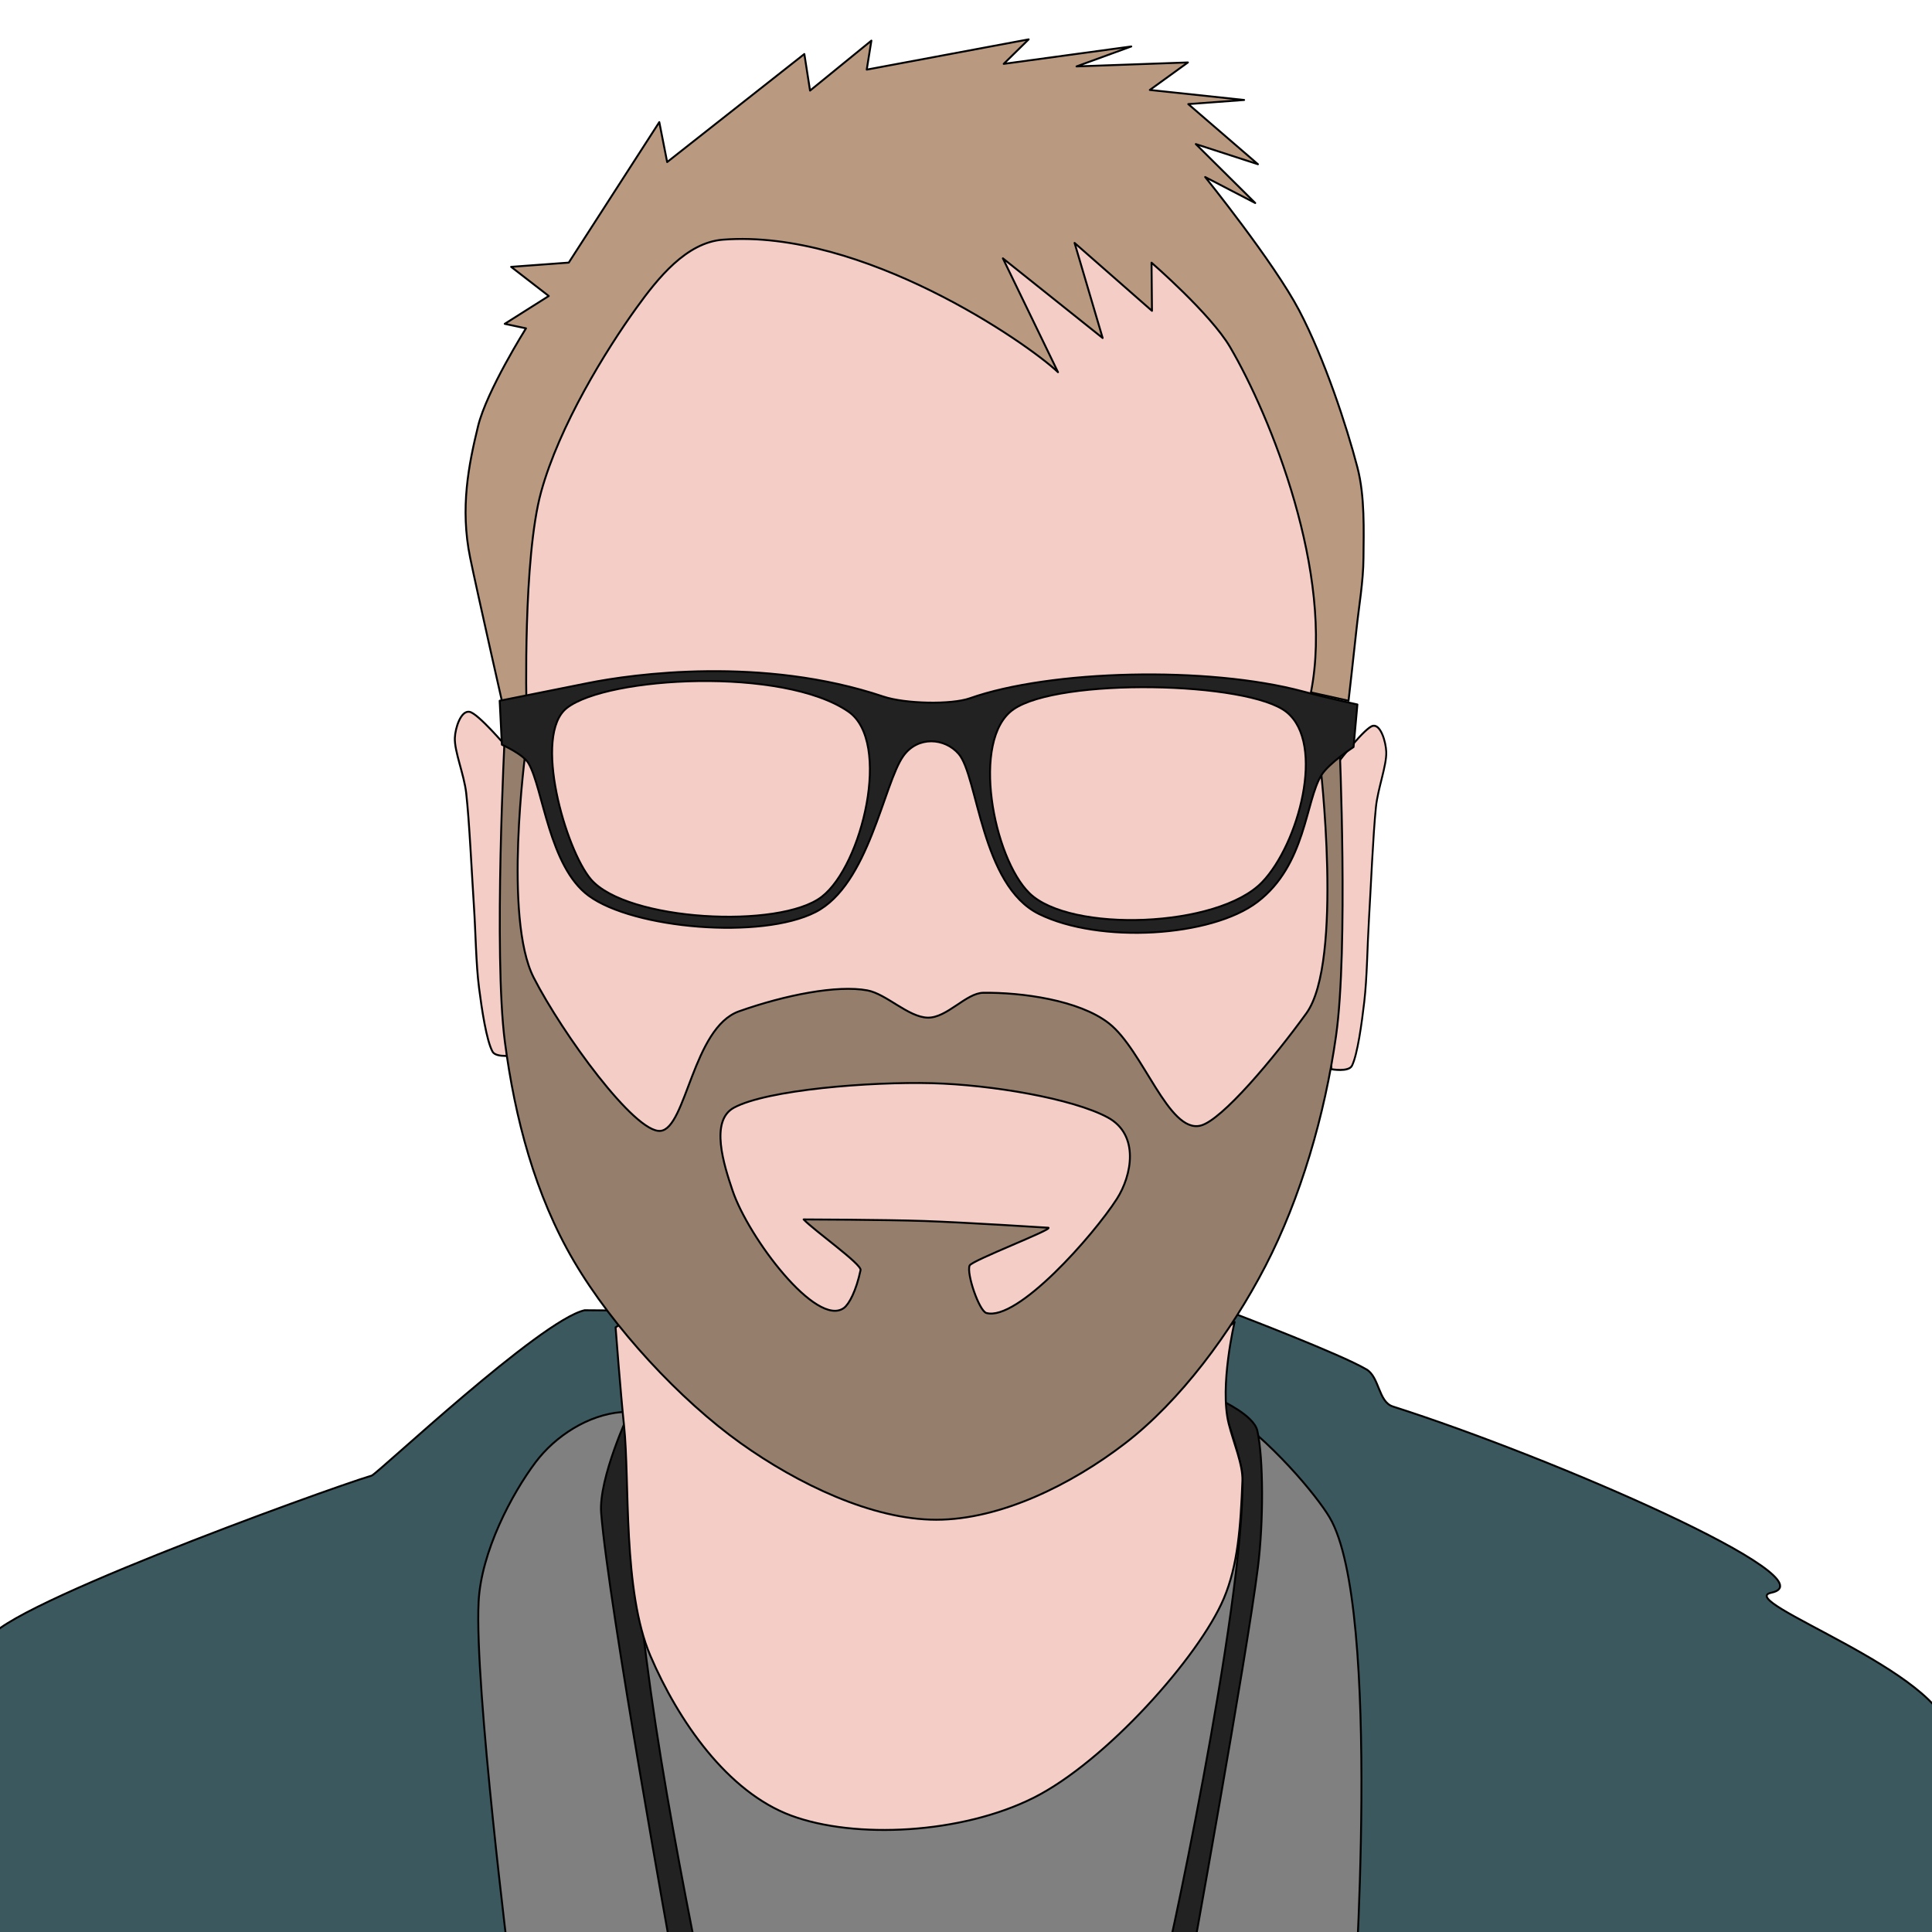 <?xml version="1.0" encoding="UTF-8" standalone="no"?>
<!DOCTYPE svg PUBLIC "-//W3C//DTD SVG 1.1//EN" "http://www.w3.org/Graphics/SVG/1.1/DTD/svg11.dtd">
<svg width="100%" height="100%" viewBox="0 0 1000 1000" version="1.1" xmlns="http://www.w3.org/2000/svg" xmlns:xlink="http://www.w3.org/1999/xlink" xml:space="preserve" xmlns:serif="http://www.serif.com/" style="fill-rule:evenodd;clip-rule:evenodd;stroke-linecap:round;stroke-linejoin:round;stroke-miterlimit:1.5;">
    <g>
        <path d="M680.349,763.728L840.543,1007.96L252.068,1012.48L184.043,866.273L280.519,731.24L320.903,729.683L633.449,724.539L680.349,763.728Z" style="fill:rgb(128,128,128);stroke:black;stroke-width:1px;"/>
        <path d="M-5.658,849.978C-11.318,836.128 167.599,771.248 192.374,763.779C195.309,762.894 279.644,683.346 302.616,678.18L640.703,680.603C640.703,680.603 693.907,700.904 707.276,708.802C714.032,712.794 713.436,725.609 720.913,727.992C804.312,754.572 948.859,817.734 916.832,824.376C896.943,828.502 1007.4,865.934 1008.67,897.842C1010.22,936.443 1011.89,1035.78 1011.89,1035.78L700.513,1043.39C700.513,1043.39 715.679,831.752 688.188,785.386C681.593,774.263 657.957,745.404 631.32,727.65C607.209,711.58 380.601,726.029 321.578,730.903C304.488,732.314 287.487,743.188 277.183,756.895C264.874,773.272 249.018,803.181 247.72,829.163C245.529,873.008 264.036,1019.97 264.036,1019.97L-34.381,1043.3L-5.658,849.978Z" style="fill:rgb(60,88,95);stroke:black;stroke-width:1px;"/>
        <path d="M615.751,1020.63L601.225,1023.87C601.437,1028.21 644.388,830.923 643.118,764.557C642.945,755.529 631.803,724.729 631.803,724.729C631.803,724.729 648.995,732.494 650.787,740.53C654.001,754.95 654.016,787.859 651.09,811.251C645.251,857.933 615.751,1020.63 615.751,1020.63Z" style="fill:rgb(34,34,34);stroke:black;stroke-width:1px;"/>
        <path d="M325.732,730.984C325.732,730.984 309.737,765.145 311.165,783.138C314.92,830.477 348.263,1015.02 348.263,1015.02L362.038,1018.33C343.165,923.078 325.715,827.717 325.732,730.984Z" style="fill:rgb(34,34,34);stroke:black;stroke-width:1px;"/>
    </g>
    <g transform="matrix(0.922,0,0,0.922,43.029,-28.678)">
        <g transform="matrix(1.084,0,0,1.084,-46.658,31.097)">
            <path d="M318.788,687.415C318.788,687.415 321.379,721.482 323.18,738.467C326.186,766.822 322.397,823.905 336.825,857.541C351.253,891.177 376.67,928.033 409.748,940.282C442.825,952.532 497.953,949.772 535.29,931.036C572.626,912.3 620.977,858.023 633.766,827.868C641.066,810.656 642.488,790.798 643.423,766.926C643.752,758.503 638.818,747.284 636.322,737.31C631.467,717.906 639.373,684.637 639.373,684.637L546.626,757.205L493.946,772.008L432.993,760.392L378.75,723.039L334.976,677.065L318.788,687.415Z" style="fill:rgb(244,205,199);stroke:black;stroke-width:1px;"/>
        </g>
        <path d="M314.148,159.992L245.165,301.295L242.402,420.102L235.291,514.283L265.547,641.092L333.058,697.831L406.344,622.884L519.376,621.993C519.376,621.993 595.478,672.239 594.576,678.475C593.674,684.71 646.328,689.3 644.399,694.252C642.47,699.204 707.936,595.39 707.936,595.39L696.714,427.153L704.154,314.883L665.427,210.39L612.535,152.745L545.794,135.367L433.521,134.854L314.148,159.992Z" style="fill:rgb(244,205,199);stroke:black;stroke-width:1.08px;"/>
        <path d="M237.426,434.985L248.885,427.902C248.885,427.902 246.82,344.585 257.099,307.275C267.377,269.964 293.545,227.64 310.556,204.036C322.627,187.287 338.58,167.241 359.165,165.652C437.583,159.598 530.09,223.695 547.279,240.044L516.334,176.132L572.344,220.858L556.582,167.482L600.032,205.597L599.784,178.567C599.784,178.567 632.933,207.294 643.839,225.88C666.549,264.584 702.434,353.301 689.274,419.802L710.379,424.491C710.379,424.491 713.409,398.046 714.792,384.809C716.191,371.428 718.683,357.803 718.77,344.204C718.867,328.991 719.634,309.918 715.375,293.535C709.361,270.405 696.935,232.594 682.689,205.418C668.501,178.357 629.893,130.484 629.893,130.484L658,145.075L624.645,111.989L659.523,123.301L620.405,89.544L651.763,87.231L598.827,81.606L620.207,66.161L557.675,68.393L588.415,57.192L516.798,66.959L530.812,53.201L439.903,70.188L442.515,53.911L408.08,81.958L404.876,61.434L327.865,122.081L323.45,99.658L272.623,178.53L240.27,180.911L261.406,197.274L236.682,212.902L248.618,215.433C248.618,215.433 226.533,250.54 221.707,270.345C216.481,291.795 211.529,316.146 217.257,344.137C221.117,362.997 237.426,434.985 237.426,434.985Z" style="fill:rgb(185,154,129);stroke:black;stroke-width:1.08px;"/>
        <g transform="matrix(1,0,0,1,0.626,-4.972)">
            <path d="M237.015,455.353C237.015,455.353 221.089,436.521 216.262,435.68C211.434,434.839 208.276,444.721 208.051,450.308C207.744,457.909 213.234,470.809 214.422,481.283C216.205,497.001 217.551,526.4 218.751,544.619C219.761,559.942 219.886,576.964 221.626,590.599C223.171,602.709 225.79,620.128 229.189,626.433C231.243,630.243 242.019,628.43 242.019,628.43L237.015,455.353Z" style="fill:rgb(244,205,199);stroke:black;stroke-width:1.08px;"/>
        </g>
        <g transform="matrix(-0.909,0,0,1,920.672,2.895)">
            <path d="M237.015,455.353C237.015,455.353 221.089,436.521 216.262,435.68C211.434,434.839 208.276,444.721 208.051,450.308C207.744,457.909 213.234,470.809 214.422,481.283C216.205,497.001 217.551,526.4 218.751,544.619C219.761,559.942 219.886,576.964 221.626,590.599C223.171,602.709 225.79,620.128 229.189,626.433C231.243,630.243 242.019,628.43 242.019,628.43L237.015,455.353Z" style="fill:rgb(244,205,199);stroke:black;stroke-width:1.13px;"/>
        </g>
        <path d="M705.321,448.721C705.321,448.721 710.298,563.758 703.365,612.615C697.033,657.232 683.437,703.752 663.72,741.863C644.302,779.396 615.863,817.549 585.06,841.283C554.819,864.583 514.895,884.268 478.901,884.264C442.907,884.26 401.089,864.096 369.094,841.257C335.194,817.057 297.55,776.598 275.497,739.066C253.721,702.006 242.358,658.685 236.775,616.065C230.317,566.757 236.749,443.221 236.749,443.221L248.363,452.995C248.363,452.995 235.789,546.455 252.973,579.983C269.015,611.285 309.739,667.378 324.127,665.969C338.598,664.552 342.26,608.032 368.193,598.85C394.319,589.6 423.364,583.971 440.228,587.088C450.914,589.064 463.286,602.175 474.137,602.4C484.988,602.625 495.63,588.567 505.334,588.439C526.525,588.161 559.053,592.434 575.853,605.575C595.158,620.677 609.305,667.397 627.277,663.013C639.246,660.094 668.588,625.031 686.707,599.955C707.715,570.881 694.331,458.504 694.331,458.504L705.321,448.721Z" style="fill:rgb(149,126,107);stroke:black;stroke-width:1.08px;"/>
        <path d="M365.371,652.929C384.038,642.884 441.625,638.29 476.583,639.198C510.034,640.067 555.489,647.816 575.12,658.378C593.222,668.117 588.717,691.059 580.329,704.137C567.244,724.537 524.5,773.061 507.058,768.196C503.011,767.067 495.792,746.011 497.663,741.542C498.846,738.717 544.769,721.187 541.864,720.343C541.864,720.343 495.249,717.341 472.351,716.562C449.737,715.794 404.476,715.672 404.476,715.672C410.416,721.947 437.138,740.798 436.438,744.119C433.984,755.774 429.999,763.254 427.098,765.376C411.767,776.588 373.49,725.882 364.578,699.468C359.714,685.051 351.708,660.281 365.371,652.929Z" style="fill:rgb(244,205,199);stroke:black;stroke-width:1.08px;"/>
        <path d="M713.19,450.481C713.19,450.481 699.354,459.501 695.137,466.301C686.151,480.791 686.54,516.623 659.271,537.42C633.323,557.209 570.547,560.936 536.603,544.207C504.019,528.147 502.348,466.886 491.527,454.333C483.732,445.289 468.624,444.124 460.496,455.446C449.373,470.941 441.186,527.815 411.097,543.155C380.689,558.657 309.039,552.497 283.791,533.956C261.525,517.605 258.223,473.855 250.105,459.725C247.058,454.42 235.087,449.175 235.087,449.175L233.845,424.491C233.845,424.491 279.326,415.387 283.236,414.599C308.816,409.44 381.576,399.388 449.262,422.154C461.433,426.247 487.396,426.786 497.771,423.114C542.779,407.187 631.231,404.88 684.953,419.308C699.755,423.283 715.355,426.594 715.355,426.594L713.19,450.481Z" style="fill:rgb(34,34,34);stroke:black;stroke-width:1.08px;"/>
        <path d="M271.626,428.492C252.117,443.62 270.971,508.397 285.125,524.815C305.291,548.205 391.02,552.801 414.665,534.524C437.413,516.941 454.049,447.48 429.636,430.607C393.014,405.296 294.349,410.87 271.626,428.492Z" style="fill:rgb(244,205,199);stroke:black;stroke-width:1.08px;"/>
        <path d="M522.205,429.371C547.727,411.495 654.183,413.539 675.617,430.868C697.656,448.686 682.299,505.014 661.943,526.264C637.192,552.104 554.075,554.839 531.264,532.539C510.998,512.727 498.101,446.253 522.205,429.371Z" style="fill:rgb(244,205,199);stroke:black;stroke-width:1.08px;"/>
    </g>
</svg>
